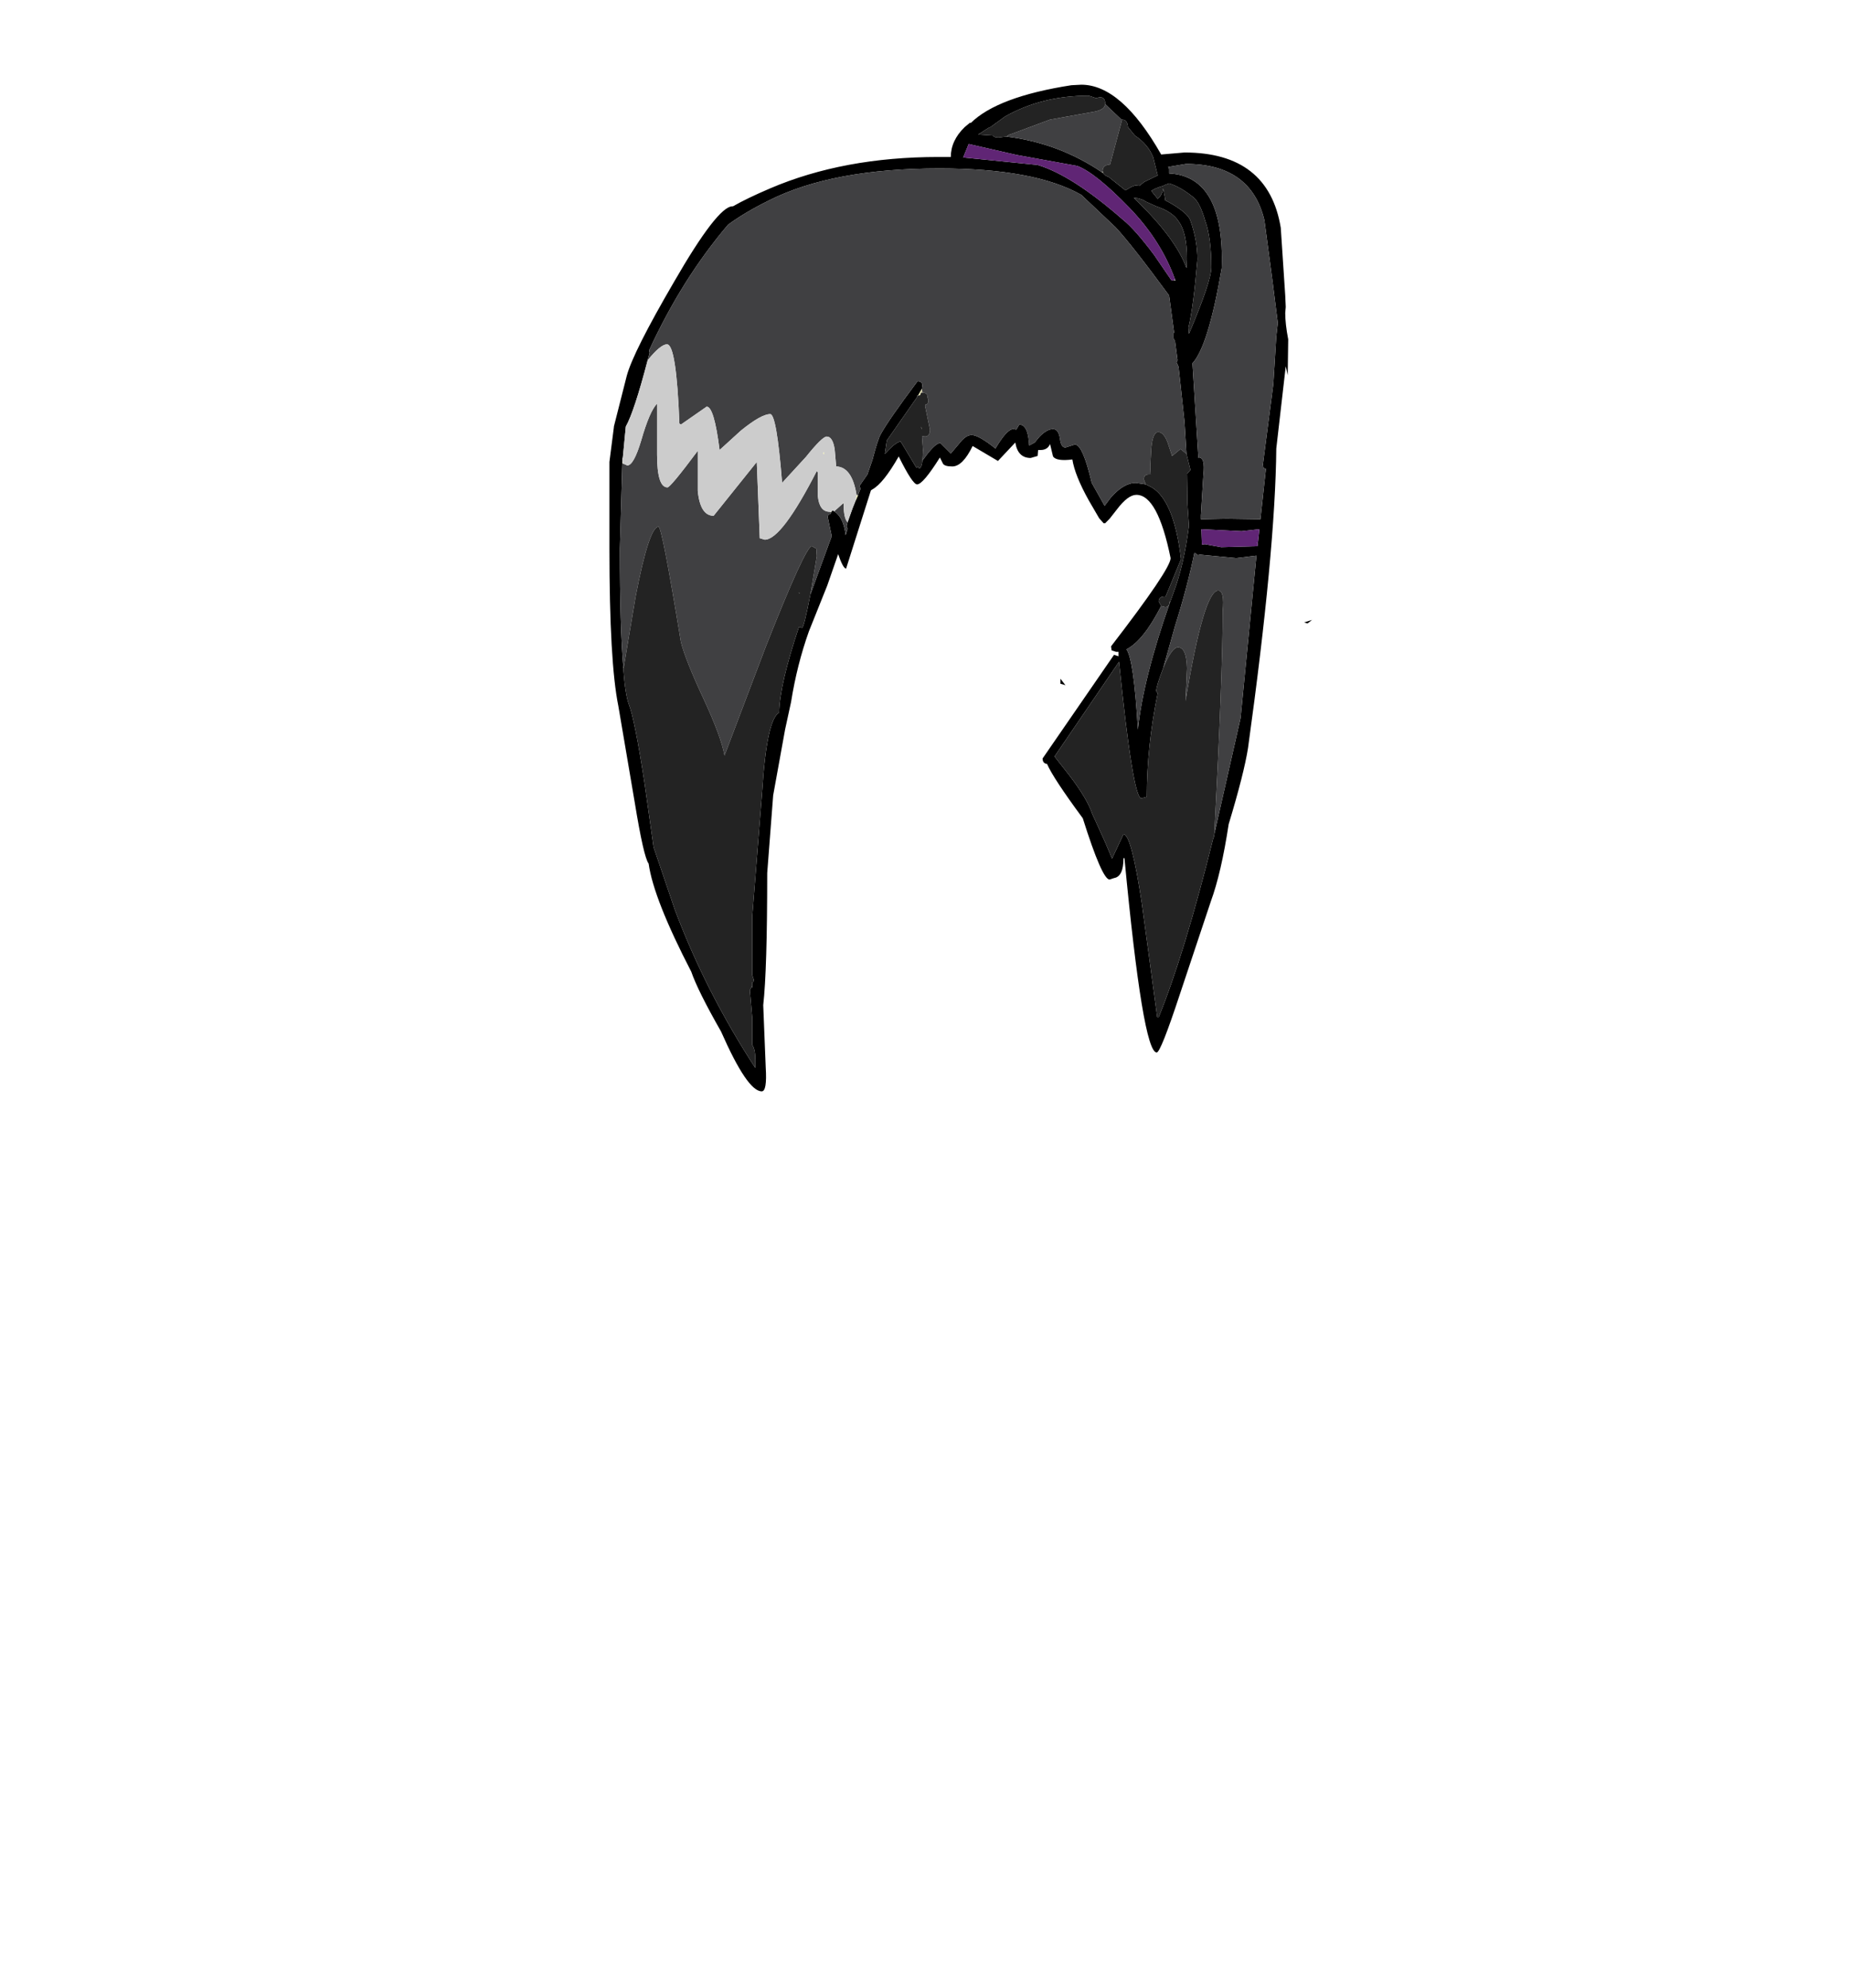 <?xml version="1.0" encoding="UTF-8"?>
<svg xmlns="http://www.w3.org/2000/svg" xmlns:xlink="http://www.w3.org/1999/xlink" width="296px" height="318px" viewBox="0 0 296 318" version="1.1">
<g id="surface1">
<path style=" stroke:none;fill-rule:evenodd;fill:rgb(0%,0%,0%);fill-opacity:1;" d="M 117.277 33.004 C 118.758 32.152 120.742 31.195 123.23 30.133 C 131.062 26.785 140.035 25.113 150.145 25.113 L 152.129 25.113 C 152.129 23.359 152.871 21.762 154.352 20.328 L 155.223 19.609 L 155.305 19.691 C 158.16 16.875 163.535 14.855 171.422 13.633 L 173.008 13.551 C 177.297 13.551 181.555 17.273 185.789 24.715 L 189.52 24.395 C 198.465 24.395 203.602 28.406 204.922 36.434 L 205.637 47.273 L 205.719 49.105 L 205.637 50.062 C 205.637 51.234 205.797 52.641 206.113 54.289 L 206.035 60.027 L 205.719 58.594 L 204.207 71.746 C 204.102 82.695 202.594 98.664 199.684 119.66 C 199.258 122.367 198.227 126.434 196.586 131.855 C 195.793 137.062 194.84 141.184 193.73 144.211 L 188.809 158.961 C 186.742 165.23 185.5 168.367 185.074 168.367 C 183.594 168.367 181.875 158.004 179.914 137.277 L 179.758 137.277 C 179.758 139.242 179.254 140.305 178.246 140.465 L 177.535 140.703 C 176.738 140.703 175.309 137.438 173.246 130.898 C 170.07 126.594 168.164 123.699 167.531 122.211 C 167.055 122.156 166.816 121.863 166.816 121.332 L 178.246 104.75 L 178.961 104.988 L 178.961 104.273 L 178.566 104.273 L 177.852 104.035 L 177.77 103.395 C 184.121 95.156 187.297 90.453 187.297 89.285 C 185.922 82.535 184.098 79.16 181.82 79.16 C 180.922 79.16 179.887 79.934 178.723 81.473 L 177.535 82.988 L 176.82 83.707 L 176.582 83.707 L 175.867 82.906 L 174.199 80.039 C 172.719 77.379 171.844 75.203 171.578 73.5 C 169.887 73.715 168.852 73.555 168.484 73.023 L 168.008 71.031 C 167.742 71.668 167.238 71.988 166.496 71.988 L 166.102 71.988 L 166.023 72.941 L 164.91 73.262 C 163.535 73.262 162.715 72.438 162.449 70.789 L 159.672 73.742 L 155.621 71.348 C 154.562 73.527 153.477 74.617 152.367 74.617 C 151.52 74.617 151.016 74.457 150.859 74.141 L 150.383 73.184 C 148.582 76.051 147.363 77.488 146.73 77.488 C 146.254 77.488 145.273 76 143.793 73.023 C 142.152 75.895 140.75 77.648 139.586 78.285 L 139.348 78.445 L 135.375 90.961 C 135.059 90.961 134.637 90.188 134.105 88.648 L 132.359 93.672 L 129.422 101.004 C 128.152 104.566 127.199 108.34 126.566 112.324 L 125.613 116.707 L 123.707 127.23 L 122.754 139.668 C 122.754 149.977 122.543 157.02 122.117 160.793 L 122.516 170.758 C 122.676 173.309 122.461 174.586 121.879 174.586 C 120.344 174.586 118.176 171.395 115.371 165.02 C 112.883 160.66 111.297 157.473 110.605 155.453 C 106.586 147.691 104.309 141.926 103.781 138.152 C 103.25 137.461 102.508 134.195 101.555 128.348 L 98.938 112.961 C 97.984 108.285 97.508 99.887 97.508 87.77 L 97.508 73.898 L 98.223 68.32 L 98.223 68.238 L 98.301 67.922 L 100.285 60.109 C 100.973 57.559 103.488 52.562 107.828 45.121 C 112.484 37.043 115.609 33.004 117.195 33.004 L 117.277 33.004 M 161.02 21.844 C 166.629 22.535 171.738 24.445 176.344 27.582 L 176.5 27.664 L 176.66 27.902 C 176.82 28.062 177.059 28.195 177.375 28.301 L 180.074 30.453 L 181.027 29.895 L 181.66 29.656 L 182.297 29.734 L 183.09 29.098 L 185.234 28.062 L 184.52 25.191 C 183.992 23.809 183.012 22.641 181.582 21.684 L 180.469 20.328 C 180.418 19.531 180.102 19.133 179.52 19.133 L 179.52 19.211 L 176.82 16.66 L 176.82 16.5 C 176.82 15.863 176.527 15.547 175.945 15.547 L 175.391 15.703 L 174.199 15.305 C 169.172 15.305 164.699 16.422 160.781 18.656 L 158.48 20.328 L 158.242 20.406 L 156.496 21.523 L 158.875 21.684 C 158.98 21.895 159.273 22.004 159.75 22.004 L 161.02 21.844 M 158.48 20.328 L 158.398 20.328 L 158.48 20.328 M 188.012 44.723 C 186.531 40.578 184.098 36.75 180.707 33.242 C 177.109 29.523 174.332 27.289 172.371 26.547 L 162.688 24.793 L 154.988 23.039 L 154.113 25.191 L 166.023 26.387 C 169.727 27.504 174.277 30.426 179.676 35.156 C 180.945 36.164 182.613 38.051 184.68 40.816 L 187.457 44.883 L 187.773 44.801 L 188.094 44.883 L 188.012 44.723 M 189.84 72.625 L 189.52 67.441 L 188.57 58.672 L 188.25 57.957 L 188.41 57.637 L 188.012 54.609 L 187.773 54.129 L 187.773 53.332 L 187.855 53.172 L 187.059 47.273 C 183.039 41.801 180.18 38.16 178.484 36.352 L 173.008 31.172 C 168.031 28.352 160.465 26.945 150.301 26.945 C 138.922 26.945 129.848 28.645 123.07 32.047 C 120.477 33.324 118.281 34.625 116.48 35.953 C 111.559 41.746 107.352 48.441 103.859 56.043 L 103.938 56.441 L 103.621 57.637 C 102.191 63.109 101.027 66.645 100.129 68.238 L 99.652 73.184 L 99.57 73.422 L 99.57 74.141 L 99.176 87.77 C 99.176 96.113 99.359 102.438 99.73 106.742 L 99.73 106.984 C 99.941 109.746 100.234 111.633 100.605 112.645 C 101.238 114.238 102.086 118.488 103.145 125.398 L 104.574 135.523 L 107.988 145.566 C 111.27 154.285 115.555 162.707 120.848 170.84 L 120.848 169.484 C 120.848 168.422 120.691 167.648 120.371 167.172 L 120.371 162.945 L 119.977 158.402 L 120.293 157.766 L 120.371 158.082 L 120.371 157.125 L 120.531 157.125 L 120.609 156.727 L 120.371 156.012 L 120.371 146.445 L 121.961 126.434 C 122.438 118.887 123.336 114.742 124.66 114 C 124.711 111.023 125.77 106.453 127.836 100.285 L 128.312 100.445 C 128.523 100.445 128.973 98.664 129.66 95.105 L 133.074 85.777 L 132.441 82.75 C 132.441 82.43 132.57 82.27 132.836 82.27 L 132.996 81.953 L 132.996 81.871 L 133.234 81.633 L 133.473 81.793 C 134.477 82.43 135.086 83.707 135.297 85.617 L 135.613 84.582 L 135.457 84.184 L 135.613 83.547 L 136.41 81.312 L 136.887 80.117 L 137.281 79.242 L 137.281 79.16 L 137.68 78.203 L 137.52 77.727 L 138.789 75.895 L 139.586 73.582 C 140.168 71.348 140.617 69.969 140.934 69.434 C 141.781 67.895 143.738 65.078 146.809 60.984 C 147.445 60.984 147.684 61.332 147.523 62.023 L 147.523 62.18 L 146.887 63.297 L 146.73 63.297 L 146.73 63.535 L 141.887 70.473 L 141.57 72.625 C 142.785 71.297 143.633 70.633 144.109 70.633 L 146.648 74.855 L 146.887 74.617 L 147.047 74.938 C 147.312 74.938 147.496 74.512 147.602 73.66 L 148.316 72.703 C 149.27 71.48 149.984 70.871 150.461 70.871 L 152.129 72.543 L 153.477 70.949 C 154.164 70.047 154.828 69.594 155.461 69.594 C 156.203 69.594 157.473 70.312 159.273 71.746 C 160.492 69.676 161.445 68.637 162.133 68.637 L 162.609 68.719 L 163.086 67.922 C 164.035 67.922 164.566 69.035 164.672 71.27 L 165.547 70.789 L 166.34 69.836 C 167.133 69.035 167.848 68.637 168.484 68.637 C 169.066 68.637 169.434 69.145 169.594 70.152 C 169.699 71.109 169.992 71.586 170.469 71.586 L 171.977 71.109 C 172.824 71.109 173.723 73.156 174.676 77.246 L 176.738 80.914 L 177.691 79.641 C 179.066 78.047 180.418 77.246 181.742 77.246 L 183.328 77.488 L 184.281 77.965 C 186.664 79.398 188.223 83.227 188.965 89.445 L 186.504 95.426 L 186.344 95.426 C 185.711 95.426 185.395 95.691 185.395 96.223 L 185.789 96.938 C 183.883 100.66 182.031 102.969 180.234 103.875 C 181.027 104.988 181.637 109.27 182.059 116.707 C 182.641 111.234 184.359 104.434 187.219 96.301 L 187.773 94.785 C 188.887 91.809 189.707 88.25 190.234 84.105 L 189.996 80.598 L 189.918 75.812 L 190.473 75.176 L 189.84 72.625 M 183.406 32.285 L 183.488 32.285 L 183.406 32.285 L 183.012 32.047 L 182.852 31.969 L 182.137 31.727 L 181.422 31.648 L 182.059 32.285 C 186.133 36.273 188.727 39.805 189.84 42.891 L 189.918 41.375 C 189.918 38.609 189.469 36.617 188.57 35.395 C 187.934 34.387 186.742 33.59 184.996 33.004 L 183.406 32.285 M 186.105 29.734 C 185.207 30 184.574 30.266 184.203 30.531 L 185.234 31.809 C 185.711 31.438 186 30.879 186.105 30.133 L 186.426 31.809 L 186.426 32.047 L 186.902 32.285 C 189.02 33.457 190.211 34.465 190.473 35.316 C 191.215 37.387 191.586 39.461 191.586 41.535 C 191.16 46.582 190.688 50.195 190.156 52.375 L 190.234 53.41 C 192.617 47.777 193.809 44.246 193.809 42.809 C 193.809 39.621 193.492 37.148 192.855 35.395 C 192.273 33.375 191.637 32.102 190.949 31.57 C 189.574 30.453 188.277 29.707 187.059 29.336 L 186.426 29.574 L 186.105 29.734 M 187.059 27.742 C 192.988 28.062 195.793 33.109 195.477 42.891 C 194.047 51.234 192.484 56.309 190.793 58.117 L 191.742 73.262 L 191.824 73.184 C 192.512 73.184 192.75 74.113 192.539 75.973 L 192.141 82.43 L 192.141 83.066 L 196.27 82.988 L 201.668 83.066 L 202.543 75.016 L 202.145 74.855 L 202.066 74.297 L 203.73 61.465 L 204.207 53.809 L 204.445 51.656 L 203.652 45.359 L 202.305 35.234 C 200.875 29.23 196.691 26.227 189.758 26.227 L 186.902 26.707 L 187.059 27.023 L 187.059 27.742 M 194.285 133.449 L 198.492 114.875 L 201.031 88.887 L 197.777 89.285 L 191.98 88.727 L 191.664 88.809 L 191.109 88.41 C 190.367 92.023 189.336 95.93 188.012 100.129 L 186.105 106.902 C 185.367 108.816 184.996 110.039 184.996 110.57 L 185.234 110.891 C 184.07 116.574 183.488 122.102 183.488 127.473 L 182.613 127.711 C 181.715 127.711 180.523 120.43 179.043 105.867 L 168.723 121.016 L 171.102 124.043 C 173.008 126.539 174.227 128.586 174.754 130.18 L 176.82 134.727 L 177.93 137.355 L 179.758 133.449 C 180.602 133.449 181.582 137.145 182.695 144.531 L 185.156 162.707 L 185.395 162.707 C 188.145 155.957 191.055 146.418 194.125 134.086 L 194.207 133.93 L 194.285 133.449 M 192.777 87.055 L 195.395 87.531 L 201.191 87.371 L 201.27 86.895 L 201.031 86.812 L 201.27 86.812 L 201.508 84.66 L 198.652 84.98 L 192.219 84.66 L 192.301 87.133 L 192.777 87.055 M 169.672 108.578 L 170.469 109.613 L 169.672 109.375 L 169.672 108.578 M 208.652 99.57 L 209.926 99.172 L 209.211 99.73 L 208.652 99.57 "/>
<path style=" stroke:none;fill-rule:evenodd;fill:rgb(91.373%,90.98%,69.804%);fill-opacity:1;" d="M 176.344 27.582 L 176.422 27.344 L 176.5 27.664 L 176.344 27.582 M 137.043 79.16 L 137.281 79.242 L 136.887 80.117 L 136.887 80.039 L 137.043 79.16 M 147.523 62.18 L 147.523 62.422 L 147.363 62.82 L 147.207 63.219 L 146.887 63.297 L 147.523 62.18 M 193.73 101.004 L 193.73 101.164 L 193.73 101.004 M 147.363 68.238 L 147.445 68.48 L 147.445 68.719 L 147.363 68.238 M 99.652 74.141 L 99.57 74.141 L 99.57 73.582 L 99.652 74.141 M 99.73 106.742 L 99.809 106.664 L 99.73 106.902 L 99.73 106.742 M 132.996 81.953 L 132.758 81.871 L 132.996 81.871 L 132.996 81.953 M 134.902 80.516 L 134.98 80.355 L 134.98 80.598 L 134.902 80.516 M 131.645 72.543 L 131.805 72.305 L 131.883 72.465 L 131.883 72.703 L 131.645 72.543 M 127.992 94.945 L 127.836 94.867 L 127.836 94.785 L 127.992 94.945 "/>
<path style=" stroke:none;fill-rule:evenodd;fill:rgb(72.941%,66.667%,52.549%);fill-opacity:1;" d="M 147.523 62.422 L 147.602 62.82 L 147.363 62.82 L 147.523 62.422 M 187.141 96.223 L 187.219 96.301 L 187.141 96.223 "/>
<path style=" stroke:none;fill-rule:evenodd;fill:rgb(37.647%,14.51%,45.882%);fill-opacity:1;" d="M 187.773 44.801 L 187.457 44.883 L 184.68 40.816 C 182.613 38.051 180.945 36.164 179.676 35.156 C 174.277 30.426 169.727 27.504 166.023 26.387 L 154.113 25.191 L 154.988 23.039 L 162.688 24.793 L 172.371 26.547 C 174.332 27.289 177.109 29.523 180.707 33.242 C 184.098 36.75 186.531 40.578 188.012 44.723 L 187.773 44.801 M 192.777 87.055 L 192.301 87.133 L 192.219 84.66 L 198.652 84.98 L 201.508 84.66 L 201.27 86.812 L 201.031 86.812 L 201.27 86.895 L 201.191 87.371 L 195.395 87.531 L 192.777 87.055 "/>
<path style=" stroke:none;fill-rule:evenodd;fill:rgb(25.098%,25.098%,25.882%);fill-opacity:1;" d="M 161.02 21.844 L 161.496 21.523 L 161.574 21.523 L 168.008 19.133 L 175.152 17.855 C 176.211 17.645 176.766 17.246 176.82 16.66 L 179.52 19.211 L 177.613 26.309 C 176.82 26.359 176.422 26.707 176.422 27.344 L 176.344 27.582 C 171.738 24.445 166.629 22.535 161.02 21.844 M 103.621 57.637 L 103.938 56.441 L 103.859 56.043 C 107.352 48.441 111.559 41.746 116.48 35.953 C 118.281 34.625 120.477 33.324 123.07 32.047 C 129.848 28.645 138.922 26.945 150.301 26.945 C 160.465 26.945 168.031 28.352 173.008 31.172 L 178.484 36.352 C 180.18 38.16 183.039 41.801 187.059 47.273 L 187.855 53.172 L 187.773 53.332 L 187.773 54.129 L 188.012 54.609 L 188.41 57.637 L 188.25 57.957 L 188.57 58.672 L 189.52 67.441 L 189.84 72.625 L 188.887 71.828 L 187.535 72.941 L 186.82 70.789 C 186.398 69.676 185.895 69.117 185.312 69.117 C 184.73 69.117 184.359 69.992 184.203 71.746 L 184.043 74.695 L 184.121 75.895 L 183.805 75.895 C 183.277 75.895 183.012 76.16 183.012 76.691 L 183.328 77.488 L 181.742 77.246 C 180.418 77.246 179.066 78.047 177.691 79.641 L 176.738 80.914 L 174.676 77.246 C 173.723 73.156 172.824 71.109 171.977 71.109 L 170.469 71.586 C 169.992 71.586 169.699 71.109 169.594 70.152 C 169.434 69.145 169.066 68.637 168.484 68.637 C 167.848 68.637 167.133 69.035 166.34 69.836 L 165.547 70.789 L 164.672 71.27 C 164.566 69.035 164.035 67.922 163.086 67.922 L 162.609 68.719 L 162.133 68.637 C 161.445 68.637 160.492 69.676 159.273 71.746 C 157.473 70.312 156.203 69.594 155.461 69.594 C 154.828 69.594 154.164 70.047 153.477 70.949 L 152.129 72.543 L 150.461 70.871 C 149.984 70.871 149.27 71.48 148.316 72.703 L 147.602 73.66 L 147.684 71.988 L 147.523 69.754 L 148 69.836 C 148.527 69.836 148.793 69.461 148.793 68.719 L 148 64.891 L 148.078 64.73 C 148.398 64.68 148.555 64.441 148.555 64.016 L 148.398 63.535 L 148.398 63.457 C 148.398 63.031 148.133 62.82 147.602 62.82 L 147.523 62.422 L 147.523 62.023 C 147.684 61.332 147.445 60.984 146.809 60.984 C 143.738 65.078 141.781 67.895 140.934 69.434 C 140.617 69.969 140.168 71.348 139.586 73.582 L 138.789 75.895 L 137.52 77.727 L 137.68 78.203 L 137.281 79.16 L 137.281 79.242 L 137.043 79.16 C 136.566 76.184 135.484 74.672 133.789 74.617 L 133.551 71.906 C 133.34 70.523 132.914 69.836 132.281 69.836 C 131.805 69.836 130.691 70.922 128.945 73.102 L 125.137 77.246 C 124.555 69.914 123.918 66.246 123.23 66.246 C 122.277 66.246 120.715 67.125 118.547 68.879 L 115.133 71.988 C 114.551 67.363 113.863 65.051 113.066 65.051 L 108.941 67.922 L 108.703 67.762 C 108.383 59.312 107.723 55.086 106.719 55.086 C 106.027 55.086 104.996 55.938 103.621 57.637 M 187.219 96.301 C 184.359 104.434 182.641 111.234 182.059 116.707 C 181.637 109.27 181.027 104.988 180.234 103.875 C 182.031 102.969 183.883 100.66 185.789 96.938 L 186.426 97.098 C 186.902 97.098 187.141 96.805 187.141 96.223 L 187.219 96.301 M 186.105 106.902 L 188.012 100.129 C 189.336 95.93 190.367 92.023 191.109 88.41 L 191.664 88.809 L 191.98 88.727 L 197.777 89.285 L 201.031 88.887 L 198.492 114.875 L 194.285 133.449 C 195.184 116.391 195.633 104.512 195.633 97.816 C 195.848 95.582 195.609 94.469 194.918 94.469 C 193.387 94.469 191.637 100.367 189.68 112.164 L 189.918 106.902 C 189.863 104.672 189.391 103.555 188.488 103.555 C 187.801 103.555 187.008 104.672 186.105 106.902 M 187.059 27.742 L 187.059 27.023 L 186.902 26.707 L 189.758 26.227 C 196.691 26.227 200.875 29.23 202.305 35.234 L 203.652 45.359 L 204.445 51.656 L 204.207 53.809 L 203.73 61.465 L 202.066 74.297 L 202.145 74.855 L 202.543 75.016 L 201.668 83.066 L 196.27 82.988 L 192.141 83.066 L 192.141 82.43 L 192.539 75.973 C 192.75 74.113 192.512 73.184 191.824 73.184 L 191.742 73.262 L 190.793 58.117 C 192.484 56.309 194.047 51.234 195.477 42.891 C 195.793 33.109 192.988 28.062 187.059 27.742 M 99.652 74.141 L 100.367 74.457 C 101.055 74.457 101.793 73.129 102.59 70.473 C 103.488 67.336 104.336 65.371 105.129 64.574 L 105.129 72.703 C 105.129 76.211 105.684 77.965 106.797 77.965 C 107.113 77.965 108.703 76.051 111.559 72.227 L 111.641 72.227 L 111.641 78.523 C 111.902 81.18 112.75 82.508 114.18 82.508 L 121.086 73.898 L 121.562 86.098 L 122.355 86.336 C 124.156 86.336 126.934 82.668 130.691 75.336 L 130.852 75.574 L 130.852 79.32 C 131.012 81.02 131.645 81.871 132.758 81.871 L 132.996 81.953 L 132.836 82.27 C 132.57 82.27 132.441 82.43 132.441 82.75 L 133.074 85.777 L 129.66 95.105 L 130.691 88.965 L 130.613 87.77 L 129.898 87.371 C 129.211 87.371 126.75 92.738 122.516 103.477 L 115.926 120.855 C 115.555 118.836 114.445 115.832 112.594 111.848 C 110.633 107.648 109.418 104.59 108.941 102.68 C 106.93 90.402 105.738 84.262 105.367 84.262 C 104.363 84.262 103.145 87.957 101.715 95.344 L 99.809 106.664 L 99.73 106.742 C 99.359 102.438 99.176 96.113 99.176 87.77 L 99.57 74.141 L 99.652 74.141 M 133.473 81.793 L 134.902 80.516 L 134.98 80.598 C 134.98 82.137 135.191 83.121 135.613 83.547 L 135.457 84.184 L 135.613 84.582 L 135.297 85.617 C 135.086 83.707 134.477 82.43 133.473 81.793 "/>
<path style=" stroke:none;fill-rule:evenodd;fill:rgb(80%,80%,80%);fill-opacity:1;" d="M 103.621 57.637 C 104.996 55.938 106.027 55.086 106.719 55.086 C 107.723 55.086 108.383 59.312 108.703 67.762 L 108.941 67.922 L 113.066 65.051 C 113.863 65.051 114.551 67.363 115.133 71.988 L 118.547 68.879 C 120.715 67.125 122.277 66.246 123.23 66.246 C 123.918 66.246 124.555 69.914 125.137 77.246 L 128.945 73.102 C 130.691 70.922 131.805 69.836 132.281 69.836 C 132.914 69.836 133.34 70.523 133.551 71.906 L 133.789 74.617 C 135.484 74.672 136.566 76.184 137.043 79.16 L 136.887 80.039 L 136.887 80.117 L 136.41 81.312 L 135.613 83.547 C 135.191 83.121 134.98 82.137 134.98 80.598 L 134.98 80.355 L 134.902 80.516 L 133.473 81.793 L 133.234 81.633 L 132.996 81.871 L 132.758 81.871 C 131.645 81.871 131.012 81.02 130.852 79.32 L 130.852 75.574 L 130.691 75.336 C 126.934 82.668 124.156 86.336 122.355 86.336 L 121.562 86.098 L 121.086 73.898 L 114.18 82.508 C 112.75 82.508 111.902 81.18 111.641 78.523 L 111.641 72.227 L 111.559 72.227 C 108.703 76.051 107.113 77.965 106.797 77.965 C 105.684 77.965 105.129 76.211 105.129 72.703 L 105.129 64.574 C 104.336 65.371 103.488 67.336 102.59 70.473 C 101.793 73.129 101.055 74.457 100.367 74.457 L 99.652 74.141 L 99.57 73.582 L 99.57 73.422 L 99.652 73.184 L 100.129 68.238 C 101.027 66.645 102.191 63.109 103.621 57.637 M 131.645 72.543 L 131.883 72.703 L 131.883 72.465 L 131.805 72.305 L 131.645 72.543 "/>
<path style=" stroke:none;fill-rule:evenodd;fill:rgb(13.725%,13.725%,13.725%);fill-opacity:1;" d="M 176.82 16.66 C 176.766 17.246 176.211 17.645 175.152 17.855 L 168.008 19.133 L 161.574 21.523 L 161.496 21.523 L 161.02 21.844 L 159.75 22.004 C 159.273 22.004 158.98 21.895 158.875 21.684 L 156.496 21.523 L 158.242 20.406 L 158.48 20.328 L 160.781 18.656 C 164.699 16.422 169.172 15.305 174.199 15.305 L 175.391 15.703 L 175.945 15.547 C 176.527 15.547 176.82 15.863 176.82 16.5 L 176.82 16.66 M 176.422 27.344 C 176.422 26.707 176.82 26.359 177.613 26.309 L 179.52 19.211 L 179.52 19.133 C 180.102 19.133 180.418 19.531 180.469 20.328 L 181.582 21.684 C 183.012 22.641 183.992 23.809 184.52 25.191 L 185.234 28.062 L 183.09 29.098 L 182.297 29.734 L 181.66 29.656 L 181.027 29.895 L 180.074 30.453 L 177.375 28.301 C 177.059 28.195 176.82 28.062 176.66 27.902 L 176.5 27.664 L 176.422 27.344 M 147.602 62.82 C 148.133 62.82 148.398 63.031 148.398 63.457 L 148.398 63.535 L 148.555 64.016 C 148.555 64.441 148.398 64.68 148.078 64.73 L 148 64.891 L 148.793 68.719 C 148.793 69.461 148.527 69.836 148 69.836 L 147.523 69.754 L 147.684 71.988 L 147.602 73.66 C 147.496 74.512 147.312 74.938 147.047 74.938 L 146.887 74.617 L 146.648 74.855 L 144.109 70.633 C 143.633 70.633 142.785 71.297 141.57 72.625 L 141.887 70.473 L 146.73 63.535 L 146.73 63.297 L 146.887 63.297 L 147.207 63.219 L 147.363 62.82 L 147.602 62.82 M 183.328 77.488 L 183.012 76.691 C 183.012 76.16 183.277 75.895 183.805 75.895 L 184.121 75.895 L 184.043 74.695 L 184.203 71.746 C 184.359 69.992 184.73 69.117 185.312 69.117 C 185.895 69.117 186.398 69.676 186.82 70.789 L 187.535 72.941 L 188.887 71.828 L 189.84 72.625 L 190.473 75.176 L 189.918 75.812 L 189.996 80.598 L 190.234 84.105 C 189.707 88.25 188.887 91.809 187.773 94.785 L 187.219 96.301 L 187.141 96.223 C 187.141 96.805 186.902 97.098 186.426 97.098 L 185.789 96.938 L 185.395 96.223 C 185.395 95.691 185.711 95.426 186.344 95.426 L 186.504 95.426 L 188.965 89.445 C 188.223 83.227 186.664 79.398 184.281 77.965 L 183.328 77.488 M 183.406 32.285 L 183.328 32.285 L 183.406 32.285 L 184.996 33.004 C 186.742 33.59 187.934 34.387 188.57 35.395 C 189.469 36.617 189.918 38.609 189.918 41.375 L 189.84 42.891 C 188.727 39.805 186.133 36.273 182.059 32.285 L 181.422 31.648 L 182.137 31.727 L 182.852 31.969 L 183.012 32.047 L 183.406 32.285 M 186.105 29.734 L 186.426 29.574 L 187.059 29.336 C 188.277 29.707 189.574 30.453 190.949 31.57 C 191.637 32.102 192.273 33.375 192.855 35.395 C 193.492 37.148 193.809 39.621 193.809 42.809 C 193.809 44.246 192.617 47.777 190.234 53.41 L 190.156 52.375 C 190.688 50.195 191.16 46.582 191.586 41.535 C 191.586 39.461 191.215 37.387 190.473 35.316 C 190.211 34.465 189.02 33.457 186.902 32.285 L 186.426 32.047 L 186.426 31.809 L 186.105 30.133 C 186 30.879 185.711 31.438 185.234 31.809 L 184.203 30.531 C 184.574 30.266 185.207 30 186.105 29.734 M 186.105 106.902 C 187.008 104.672 187.801 103.555 188.488 103.555 C 189.391 103.555 189.863 104.672 189.918 106.902 L 189.68 112.164 C 191.637 100.367 193.387 94.469 194.918 94.469 C 195.609 94.469 195.848 95.582 195.633 97.816 C 195.633 104.512 195.184 116.391 194.285 133.449 L 194.207 133.93 L 194.125 134.086 C 191.055 146.418 188.145 155.957 185.395 162.707 L 185.156 162.707 L 182.695 144.531 C 181.582 137.145 180.602 133.449 179.758 133.449 L 177.93 137.355 L 176.82 134.727 L 174.754 130.18 C 174.227 128.586 173.008 126.539 171.102 124.043 L 168.723 121.016 L 179.043 105.867 C 180.523 120.43 181.715 127.711 182.613 127.711 L 183.488 127.473 C 183.488 122.102 184.07 116.574 185.234 110.891 L 184.996 110.57 C 184.996 110.039 185.367 108.816 186.105 106.902 M 193.73 101.004 L 193.73 101.164 L 193.73 101.004 M 147.363 68.238 L 147.445 68.719 L 147.445 68.48 L 147.363 68.238 M 99.809 106.664 L 101.715 95.344 C 103.145 87.957 104.363 84.262 105.367 84.262 C 105.738 84.262 106.93 90.402 108.941 102.68 C 109.418 104.59 110.633 107.648 112.594 111.848 C 114.445 115.832 115.555 118.836 115.926 120.855 L 122.516 103.477 C 126.75 92.738 129.211 87.371 129.898 87.371 L 130.613 87.77 L 130.691 88.965 L 129.66 95.105 C 128.973 98.664 128.523 100.445 128.312 100.445 L 127.836 100.285 C 125.77 106.453 124.711 111.023 124.66 114 C 123.336 114.742 122.438 118.887 121.961 126.434 L 120.371 146.445 L 120.371 156.012 L 120.609 156.727 L 120.531 157.125 L 120.371 157.125 L 120.371 158.082 L 120.293 157.766 L 119.977 158.402 L 120.371 162.945 L 120.371 167.172 C 120.691 167.648 120.848 168.422 120.848 169.484 L 120.848 170.84 C 115.555 162.707 111.27 154.285 107.988 145.566 L 104.574 135.523 L 103.145 125.398 C 102.086 118.488 101.238 114.238 100.605 112.645 C 100.234 111.633 99.941 109.746 99.73 106.984 L 99.73 106.902 L 99.809 106.664 M 127.992 94.945 L 127.836 94.785 L 127.836 94.867 L 127.992 94.945 "/>
</g>
</svg>
